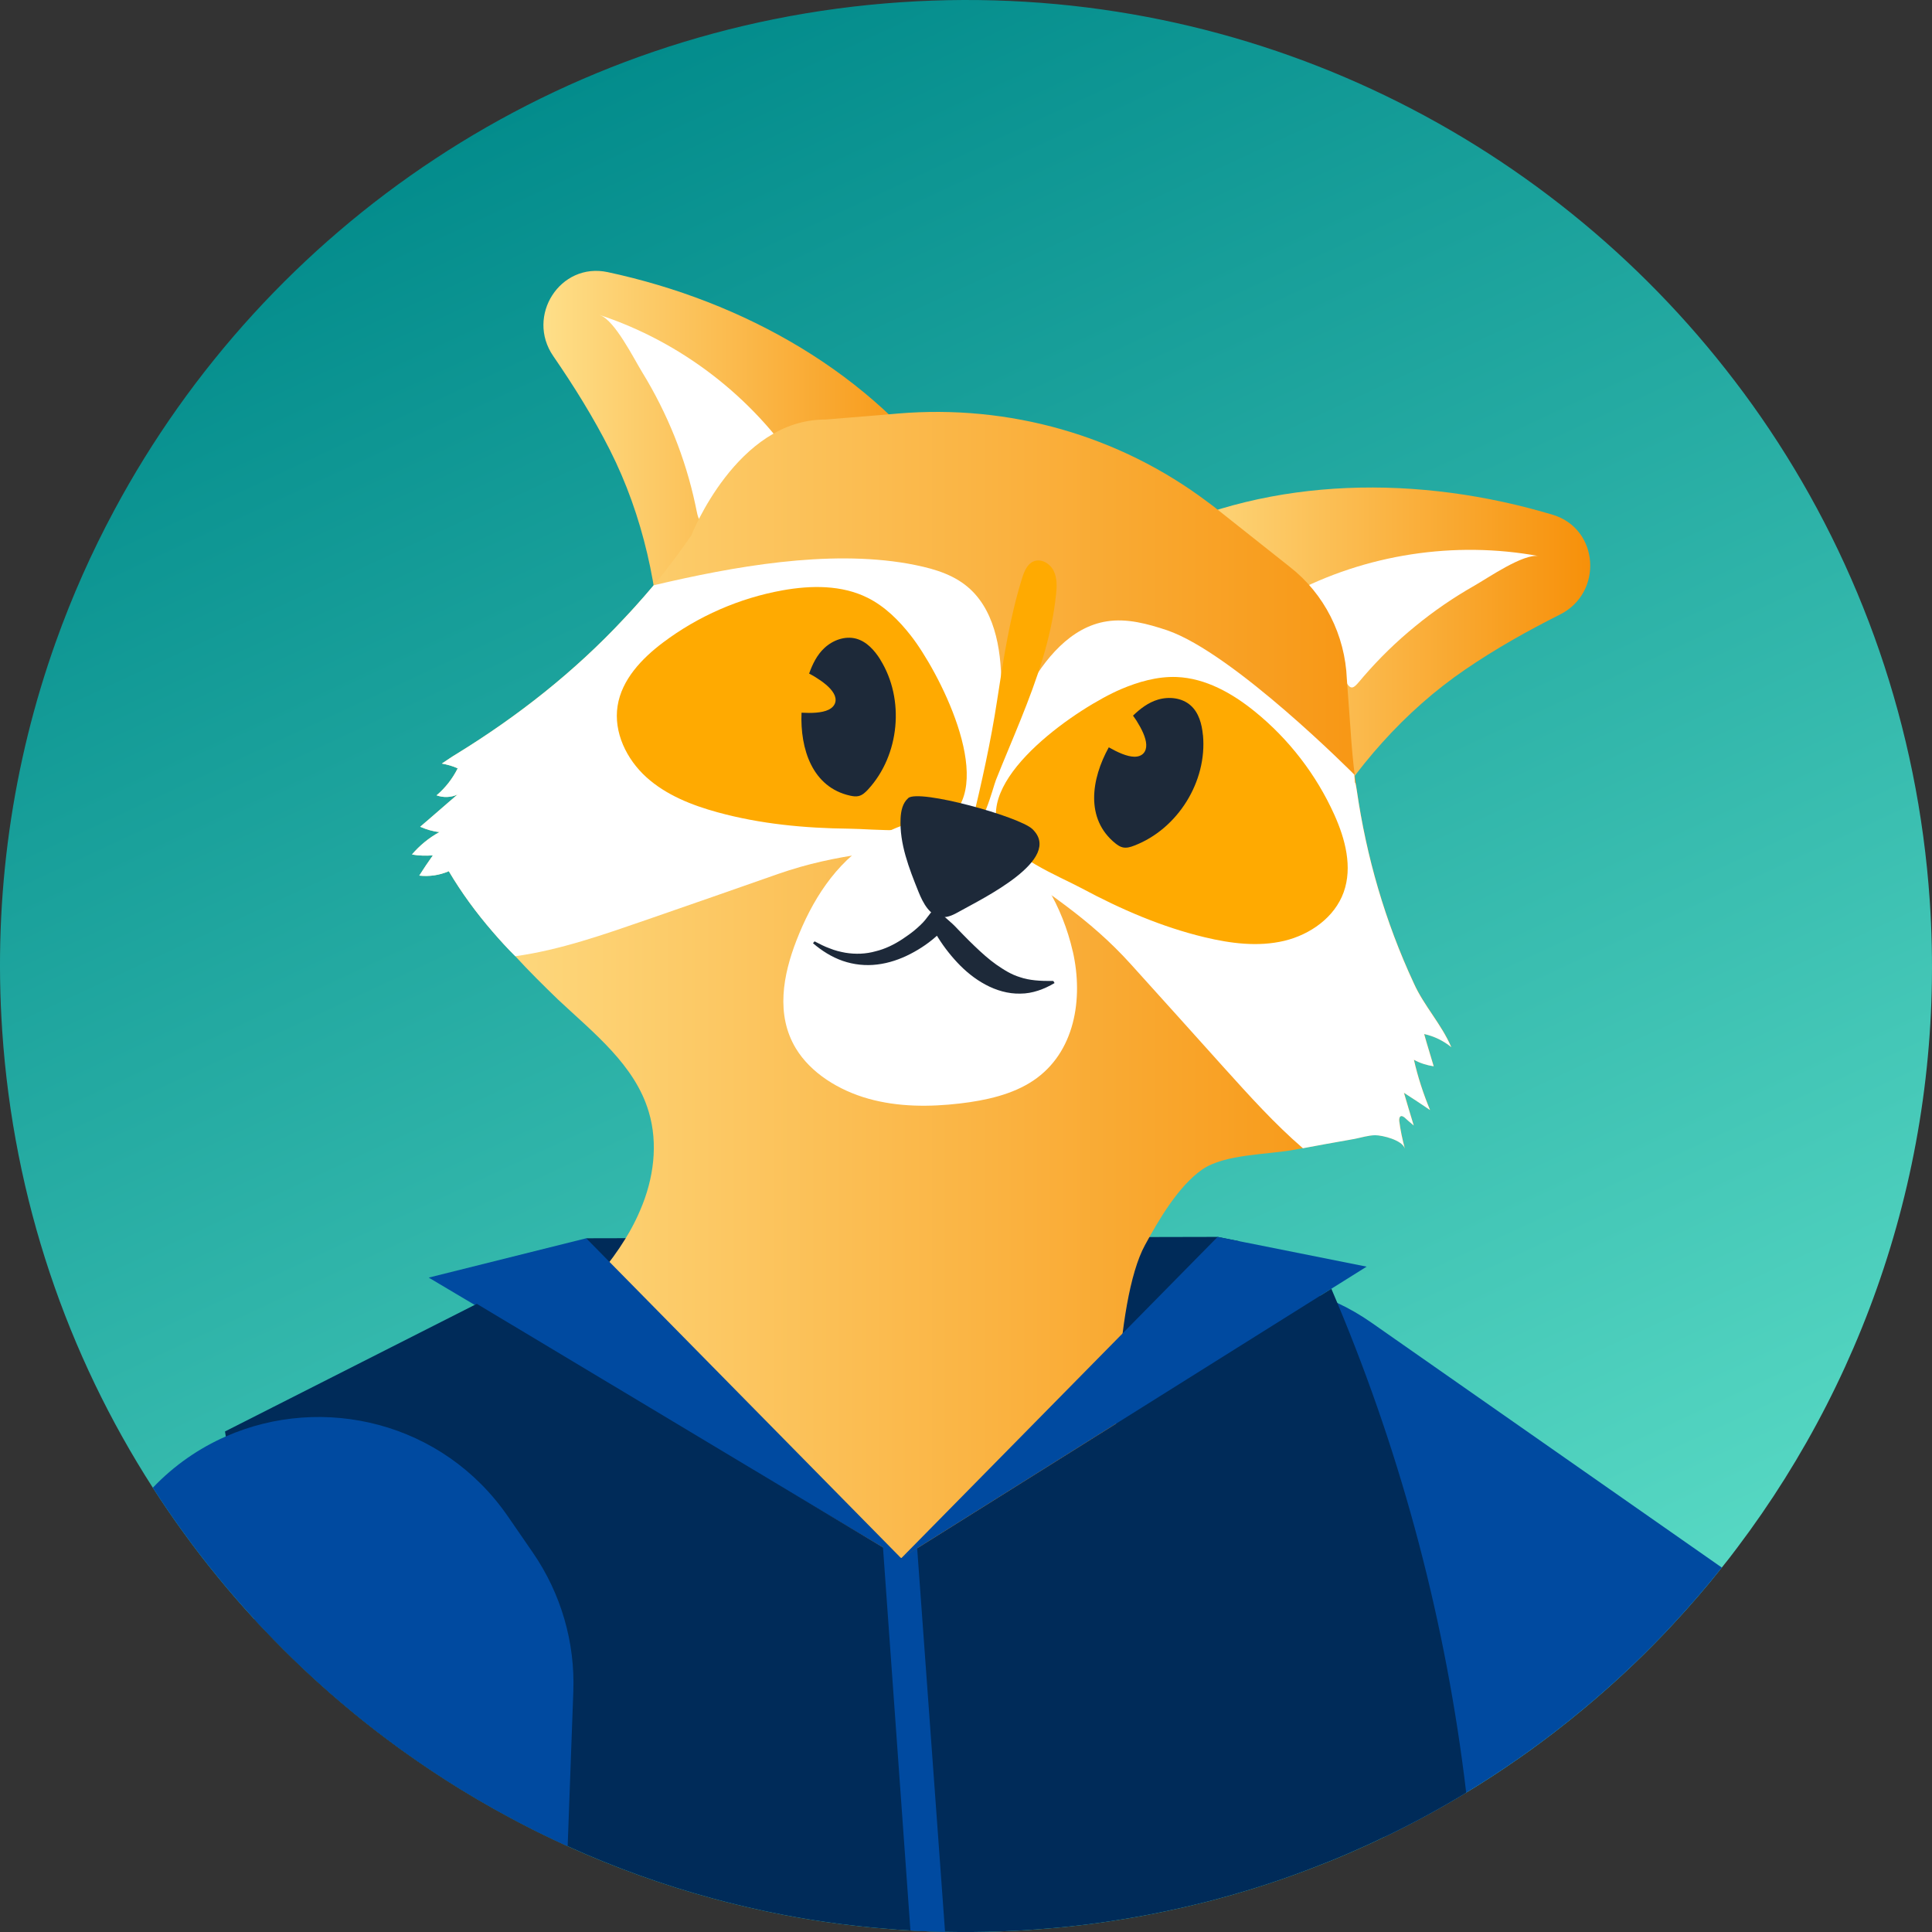 <svg width="84" height="84" viewBox="0 0 84 84" fill="none" xmlns="http://www.w3.org/2000/svg">
<rect x="0" y="0" width="84" height="84" fill="#333333" stroke="none"/>
<g clip-path="url(#clip0_136_22)">
<path d="M75.531 67.292C75.313 67.583 75.091 67.872 74.862 68.155C74.181 69.015 73.462 69.843 72.715 70.646C72.597 70.774 72.476 70.903 72.353 71.031C71.244 72.193 70.067 73.289 68.829 74.317C68.42 74.657 68.006 74.988 67.584 75.313C67.408 75.449 67.23 75.583 67.054 75.714C66.894 75.832 66.737 75.95 66.577 76.066C66.21 76.33 65.838 76.59 65.46 76.844C64.899 77.222 64.33 77.589 63.748 77.94C63.732 77.951 63.716 77.959 63.701 77.969C62.592 78.64 61.448 79.262 60.274 79.828C60.25 79.841 60.224 79.852 60.2 79.862C59.721 80.098 59.236 80.319 58.745 80.531C58.693 80.555 58.638 80.578 58.585 80.602C58.037 80.838 57.481 81.061 56.92 81.273C56.131 81.574 55.329 81.852 54.519 82.104C54.482 82.115 54.445 82.125 54.411 82.138C53.855 82.309 53.297 82.469 52.73 82.618C52.602 82.652 52.476 82.684 52.347 82.715C52.306 82.725 52.261 82.736 52.219 82.746C51.724 82.87 51.225 82.985 50.722 83.09C50.09 83.224 49.453 83.344 48.81 83.447C47.604 83.646 46.377 83.793 45.132 83.882C45.074 83.89 45.014 83.892 44.956 83.895C44.935 83.898 44.914 83.9 44.893 83.9C44.872 83.903 44.851 83.903 44.83 83.905H44.82C44.773 83.911 44.723 83.913 44.676 83.916C44.379 83.934 44.083 83.953 43.792 83.96C43.69 83.968 43.59 83.971 43.488 83.974C42.683 84.002 41.883 84.008 41.089 83.992C40.882 83.989 40.675 83.984 40.467 83.976C40.334 83.971 40.2 83.966 40.066 83.958C39.904 83.95 39.744 83.942 39.584 83.934C39.39 83.924 39.198 83.911 39.004 83.898C38.813 83.885 38.619 83.869 38.428 83.85C38.257 83.837 38.084 83.822 37.914 83.806C37.754 83.79 37.591 83.774 37.431 83.756C37.371 83.751 37.308 83.743 37.248 83.735C36.776 83.685 36.306 83.625 35.837 83.554C35.541 83.512 35.247 83.465 34.953 83.415C34.812 83.391 34.673 83.368 34.531 83.342C34.211 83.284 33.892 83.224 33.574 83.156C33.386 83.119 33.197 83.079 33.008 83.035H33.005C32.321 82.885 31.642 82.72 30.971 82.537C28.802 81.947 26.702 81.189 24.68 80.271C24.334 80.114 23.994 79.951 23.653 79.786C23.443 79.687 23.236 79.582 23.029 79.477C22.908 79.416 22.788 79.354 22.667 79.291C22.473 79.191 22.279 79.089 22.087 78.984C22.082 78.981 22.079 78.981 22.077 78.976C21.883 78.874 21.689 78.766 21.495 78.659C21.007 78.386 20.525 78.103 20.05 77.812C19.206 77.293 18.38 76.745 17.578 76.17C17.478 76.1 17.378 76.029 17.279 75.955C16.647 75.494 16.028 75.017 15.422 74.521C15.226 74.359 15.029 74.193 14.832 74.028C13.671 73.045 12.564 71.996 11.516 70.89C11.395 70.766 11.28 70.643 11.164 70.517C11.13 70.481 11.096 70.444 11.062 70.404C10.504 69.799 9.963 69.175 9.442 68.535C8.943 67.927 8.466 67.305 8.005 66.671C7.533 66.023 7.079 65.36 6.644 64.683C2.934 58.917 0.59 52.158 0.097 44.832C-0.304 38.901 0.548 33.174 2.425 27.912C3.131 25.932 3.983 24.018 4.969 22.182C11.576 9.859 24.19 1.109 39.169 0.097C53.787 -0.889 67.164 5.726 75.426 16.569C75.956 17.261 76.462 17.969 76.947 18.695C80.89 24.597 83.389 31.58 83.903 39.171C84.611 49.661 81.404 59.513 75.531 67.292Z" fill="url(#paint0_linear_136_22)"/>
<path d="M74.862 68.155C74.181 69.015 73.462 69.843 72.715 70.646C72.597 70.774 72.477 70.903 72.353 71.031C71.244 72.193 70.067 73.289 68.829 74.317C68.42 74.657 68.006 74.988 67.584 75.313C67.408 75.449 67.23 75.583 67.054 75.714C66.894 75.832 66.737 75.95 66.577 76.065C66.21 76.33 65.838 76.59 65.46 76.844C64.899 77.222 64.33 77.589 63.748 77.94C63.732 77.951 63.717 77.959 63.701 77.969C62.592 78.64 61.449 79.262 60.274 79.828C60.25 79.841 60.224 79.852 60.2 79.862L48.244 75.017C45.635 73.96 43.601 71.854 42.631 69.232C42.547 69.01 42.473 68.784 42.405 68.553C42.154 67.691 42.025 66.831 42.004 65.984C41.993 65.601 42.007 65.223 42.041 64.848C42.219 62.908 42.964 61.091 44.13 59.599C45.371 58.013 47.085 56.793 49.102 56.188C49.686 56.012 50.297 55.886 50.929 55.821C51.184 55.794 51.441 55.776 51.703 55.768L52.445 55.747H52.447L53.617 55.713C54.915 55.676 56.197 55.889 57.398 56.337C57.652 56.429 57.901 56.534 58.145 56.649C58.664 56.89 59.162 57.179 59.637 57.512L74.862 68.155V68.155Z" fill="#004AA0"/>
<path d="M53.897 53.969L49.301 59.599H27.866L25.488 53.838L52.94 53.778L53.897 53.969Z" fill="#002B59"/>
<path d="M28.753 28.835C28.653 25.623 27.966 22.432 26.516 19.563C25.797 18.142 24.956 16.792 24.054 15.481C22.856 13.74 24.35 11.39 26.419 11.831C32.329 13.097 37.929 16.228 41.354 21.147C40.869 21.477 40.268 21.572 39.689 21.663C36.854 22.125 28.721 28.373 28.758 28.882V28.835H28.753Z" fill="url(#paint1_linear_136_22)"/>
<path d="M26.086 13.7C29.615 14.867 32.725 17.261 34.759 20.371C34.807 20.444 34.856 20.528 34.841 20.612C34.817 20.746 34.657 20.801 34.526 20.83C33.75 21 32.961 21.157 32.24 21.488C31.721 21.726 31.401 22.109 30.952 22.426C30.352 22.849 30.375 22.61 30.236 21.962C30.019 20.94 29.712 19.935 29.324 18.968C28.933 17.998 28.461 17.062 27.913 16.17C27.57 15.614 26.723 13.913 26.086 13.703V13.7Z" fill="white"/>
<path d="M57.274 36.158C58.908 33.392 61.047 30.925 63.701 29.113C65.014 28.214 66.401 27.435 67.825 26.719C69.713 25.773 69.535 22.993 67.513 22.382C61.724 20.646 55.308 20.691 49.941 23.352C50.205 23.874 50.688 24.247 51.149 24.608C53.412 26.378 57.529 35.77 57.253 36.2L57.277 36.161L57.274 36.158Z" fill="url(#paint2_linear_136_22)"/>
<path d="M66.902 24.178C63.247 23.502 59.369 24.099 56.089 25.846C56.013 25.888 55.929 25.935 55.9 26.019C55.858 26.147 55.968 26.27 56.071 26.36C56.669 26.884 57.285 27.401 57.757 28.038C58.097 28.497 58.192 28.987 58.433 29.48C58.756 30.138 58.85 29.92 59.283 29.417C59.967 28.625 60.717 27.893 61.527 27.233C62.335 26.569 63.2 25.977 64.11 25.46C64.679 25.138 66.239 24.055 66.9 24.178H66.902Z" fill="white"/>
<path d="M18.818 37.194C18.619 37.474 18.417 37.77 18.231 38.069C18.661 38.117 19.104 38.056 19.513 37.878C20.063 38.809 20.708 39.687 21.427 40.518C21.744 40.885 22.064 41.237 22.405 41.575C23.01 42.236 23.64 42.857 24.261 43.458C25.816 44.916 27.607 46.308 28.207 48.343C28.624 49.73 28.422 51.258 27.837 52.611C27.352 53.768 26.595 54.806 25.782 55.75C25.572 56.012 25.415 56.319 25.391 56.66C25.297 58.01 25.984 59.893 26.838 60.936C27.282 61.492 27.864 61.927 28.456 62.331C29.261 62.887 31.435 71.671 32.355 72.033C34.663 72.958 48.664 66.744 48.645 66.629C48.352 63.834 48.441 56.586 49.783 54.132C50.381 53.036 51.228 51.578 52.269 50.849C53.25 50.167 55.135 50.209 56.333 49.979C56.433 49.958 56.548 49.939 56.65 49.918C57.329 49.792 58.011 49.667 58.706 49.546C58.774 49.53 58.821 49.528 58.887 49.515C59.17 49.459 59.498 49.355 59.797 49.352C60.098 49.352 60.977 49.559 61.084 49.937C60.979 49.546 60.893 49.145 60.84 48.736C60.83 48.655 60.845 48.531 60.927 48.521C60.974 48.518 61.016 48.544 61.055 48.571C61.184 48.683 61.325 48.815 61.469 48.93C61.323 48.45 61.178 47.97 61.045 47.509C61.425 47.75 61.803 48.004 62.18 48.259C61.886 47.551 61.648 46.824 61.477 46.072C61.739 46.219 62.046 46.313 62.337 46.355C62.204 45.894 62.054 45.429 61.923 44.952C62.356 45.047 62.765 45.248 63.103 45.524C62.668 44.512 61.918 43.733 61.475 42.75C60.221 40.057 59.411 37.241 58.994 34.367C58.887 33.675 58.813 32.977 58.758 32.267L58.727 31.831L58.559 29.529C58.483 27.613 57.584 25.817 56.068 24.639L52.943 22.161C52.799 22.046 52.654 21.931 52.508 21.828C48.653 18.926 43.879 17.575 39.049 17.979L38.032 18.066L35.884 18.241C32.03 18.231 30.053 23.289 30.053 23.289L30.003 23.354C29.652 23.866 29.287 24.356 28.91 24.844C28.343 25.567 27.743 26.252 27.114 26.913C24.998 29.183 22.52 31.139 19.854 32.778C19.631 32.909 19.437 33.051 19.209 33.198C19.45 33.245 19.686 33.305 19.898 33.407C19.673 33.856 19.366 34.252 18.98 34.579C19.269 34.684 19.605 34.676 19.89 34.545C19.345 35.007 18.81 35.487 18.267 35.946C18.537 36.063 18.831 36.153 19.109 36.176C18.65 36.423 18.246 36.761 17.911 37.149C18.212 37.209 18.511 37.209 18.818 37.191V37.194Z" fill="url(#paint3_linear_136_22)"/>
<path d="M59.419 55.071L52.94 53.778L39.183 67.751L59.419 55.071Z" fill="#004AA0"/>
<path d="M42.641 36.135C42.756 37.16 42.497 36.635 43.31 37.223C45.457 38.77 47.347 39.902 49.18 41.937C50.533 43.44 51.876 44.921 53.215 46.418C54.311 47.632 55.418 48.865 56.648 49.924C57.327 49.798 58.008 49.672 58.703 49.552C58.771 49.536 58.819 49.533 58.884 49.52C59.167 49.465 59.495 49.36 59.794 49.358C60.096 49.358 60.974 49.565 61.081 49.942C60.976 49.552 60.89 49.15 60.837 48.741C60.827 48.66 60.843 48.537 60.924 48.526C60.971 48.524 61.013 48.55 61.053 48.576C61.181 48.689 61.322 48.82 61.467 48.935C61.32 48.456 61.176 47.976 61.042 47.514C61.422 47.755 61.8 48.01 62.177 48.264C61.884 47.556 61.645 46.83 61.475 46.077C61.737 46.224 62.044 46.319 62.335 46.361C62.201 45.899 62.051 45.435 61.92 44.958C62.353 45.052 62.762 45.254 63.1 45.529C62.665 44.517 61.915 43.739 61.472 42.755C60.219 40.062 59.408 37.246 58.992 34.373C58.884 33.68 58.939 34.391 58.884 33.68C58.884 33.68 53.648 28.399 50.743 27.403C49.899 27.122 48.997 26.876 48.124 27.015C46.545 27.256 45.41 28.656 44.639 30.057C43.928 31.344 43.391 32.708 43.029 34.116C42.877 34.708 42.575 35.516 42.638 36.132L42.641 36.135Z" fill="white"/>
<path d="M18.818 37.194C18.619 37.474 18.417 37.771 18.23 38.07C18.66 38.117 19.104 38.057 19.513 37.878C20.063 38.809 20.708 39.688 21.427 40.519C21.744 40.886 22.064 41.237 22.405 41.575C24.355 41.303 26.251 40.634 28.142 39.981C30.05 39.318 31.941 38.665 33.837 37.996C36.422 37.094 38.624 37.013 41.251 36.691C42.248 36.567 41.781 36.906 42.363 36.059C42.715 35.547 42.84 34.695 42.992 34.102C43.354 32.694 43.538 31.239 43.535 29.768C43.535 28.172 43.228 26.402 41.962 25.429C41.249 24.881 40.355 24.668 39.479 24.506C35.984 23.892 31.888 24.629 28.422 25.447C28.422 25.447 27.746 26.252 27.116 26.913C25 29.184 22.523 31.14 19.856 32.778C19.633 32.91 19.439 33.051 19.211 33.198C19.452 33.245 19.688 33.305 19.901 33.408C19.675 33.856 19.369 34.252 18.983 34.58C19.271 34.685 19.607 34.677 19.893 34.546C19.348 35.007 18.813 35.487 18.27 35.946C18.54 36.064 18.834 36.153 19.111 36.177C18.653 36.423 18.249 36.761 17.913 37.149C18.215 37.21 18.514 37.21 18.82 37.191L18.818 37.194Z" fill="white"/>
<path d="M18.64 55.548L25.488 53.838L39.183 67.751L18.64 55.548Z" fill="#004AA0"/>
<path d="M63.748 77.94C63.732 77.951 63.716 77.959 63.701 77.969C62.592 78.641 61.448 79.262 60.274 79.828C60.25 79.841 60.224 79.852 60.2 79.862C59.721 80.098 59.236 80.319 58.745 80.531C58.693 80.555 58.638 80.578 58.585 80.602C58.037 80.838 57.481 81.061 56.92 81.273C56.131 81.575 55.329 81.853 54.519 82.104C54.482 82.115 54.445 82.125 54.411 82.138C53.855 82.309 53.297 82.469 52.73 82.618C52.602 82.652 52.476 82.684 52.348 82.715C52.306 82.726 52.261 82.736 52.219 82.747C51.724 82.87 51.225 82.985 50.722 83.09C50.09 83.224 49.453 83.344 48.81 83.447C47.604 83.646 46.377 83.793 45.132 83.882C45.074 83.89 45.014 83.892 44.956 83.895C44.935 83.898 44.914 83.9 44.893 83.9C44.872 83.903 44.851 83.903 44.83 83.906H44.82C44.773 83.911 44.723 83.913 44.676 83.916C44.379 83.934 44.083 83.953 43.792 83.961C43.69 83.969 43.59 83.971 43.488 83.974C42.683 84.003 41.883 84.008 41.089 83.992C40.882 83.99 40.675 83.984 40.467 83.976C40.334 83.971 40.2 83.966 40.066 83.958C39.904 83.95 39.744 83.942 39.584 83.934C39.39 83.924 39.198 83.911 39.004 83.898C38.813 83.885 38.619 83.869 38.428 83.85C38.257 83.837 38.084 83.822 37.914 83.806C37.754 83.79 37.591 83.775 37.431 83.756C37.371 83.751 37.308 83.743 37.248 83.735C36.776 83.685 36.306 83.625 35.837 83.554C35.541 83.512 35.247 83.465 34.953 83.415C34.812 83.392 34.673 83.368 34.531 83.342C34.211 83.284 33.892 83.224 33.574 83.156C33.386 83.119 33.197 83.08 33.008 83.035H33.005C32.321 82.886 31.642 82.72 30.971 82.537C28.802 81.947 26.702 81.189 24.681 80.271C24.334 80.114 23.994 79.951 23.653 79.786C23.443 79.687 23.236 79.582 23.029 79.477C22.908 79.417 22.788 79.354 22.667 79.291C22.473 79.191 22.279 79.089 22.087 78.984C22.082 78.981 22.08 78.981 22.077 78.976C21.883 78.874 21.689 78.766 21.495 78.659C21.007 78.386 20.525 78.103 20.05 77.812C19.206 77.293 18.38 76.745 17.578 76.171C17.478 76.1 17.378 76.029 17.279 75.956C16.647 75.494 16.028 75.017 15.422 74.521C15.226 74.359 15.029 74.194 14.832 74.028C13.671 73.045 12.564 71.996 11.516 70.89C11.395 70.766 11.28 70.643 11.164 70.517C11.13 70.481 11.096 70.444 11.062 70.405L9.817 62.455L9.783 62.237L20.637 56.736L20.732 56.689L26.212 59.974L38.391 67.277L39.183 67.751L39.877 67.316L42.004 65.984L48.525 61.899L57.398 56.337L57.885 56.033C57.972 56.238 58.061 56.442 58.145 56.649C60.997 63.459 62.88 70.627 63.748 77.94V77.94Z" fill="#002B59"/>
<path d="M48.724 29.97C49.495 29.642 50.321 29.404 51.157 29.435C52.418 29.485 53.58 30.143 54.56 30.938C56.039 32.136 57.232 33.686 58.014 35.422C58.491 36.481 58.813 37.7 58.42 38.794C58.027 39.887 56.962 40.639 55.832 40.907C54.702 41.174 53.514 41.022 52.384 40.752C50.507 40.304 48.724 39.53 47.028 38.62C46.031 38.086 43.913 37.265 43.438 36.106C42.458 33.715 46.972 30.715 48.727 29.97H48.724Z" fill="#FFAA01"/>
<path d="M39.597 27.629C39.081 26.971 38.472 26.365 37.722 25.99C36.592 25.426 35.258 25.445 34.015 25.668C32.143 26.006 30.352 26.79 28.831 27.933C27.903 28.631 27.032 29.546 26.852 30.691C26.671 31.84 27.242 33.012 28.102 33.791C28.962 34.569 30.079 35.01 31.199 35.317C33.06 35.828 34.993 36.009 36.92 36.03C38.05 36.04 40.302 36.342 41.278 35.555C43.289 33.932 40.777 29.129 39.597 27.629V27.629Z" fill="#FFAA01"/>
<path d="M40.087 70.208L41.089 83.992C40.882 83.989 40.675 83.984 40.468 83.976C40.334 83.971 40.2 83.966 40.066 83.958C39.904 83.95 39.744 83.942 39.584 83.934L38.637 70.724L38.391 67.282V67.276L38.386 67.206L39.183 67.751L39.877 67.308V67.316L40.087 70.208V70.208Z" fill="#004AA0"/>
<path d="M24.927 73.546L24.681 80.272C24.334 80.114 23.994 79.952 23.653 79.787C23.443 79.687 23.236 79.582 23.029 79.477C22.908 79.417 22.788 79.354 22.667 79.291C22.473 79.191 22.279 79.089 22.087 78.984C22.082 78.982 22.08 78.982 22.077 78.976C21.883 78.874 21.689 78.767 21.495 78.659C21.007 78.386 20.525 78.103 20.05 77.812C19.206 77.293 18.38 76.745 17.578 76.171C17.478 76.1 17.378 76.029 17.279 75.956C16.647 75.494 16.028 75.017 15.422 74.522C15.226 74.359 15.029 74.194 14.832 74.028C13.671 73.045 12.564 71.996 11.516 70.89C11.395 70.767 11.28 70.644 11.164 70.518C11.13 70.481 11.096 70.444 11.062 70.405C10.504 69.799 9.963 69.175 9.442 68.535C8.944 67.927 8.466 67.306 8.005 66.671C7.533 66.023 7.079 65.36 6.644 64.684C7.577 63.706 8.658 62.964 9.817 62.455C14.033 60.596 19.253 61.818 22.087 65.937L23.173 67.513C24.39 69.283 25.006 71.399 24.927 73.546V73.546Z" fill="#004AA0"/>
<path d="M46.645 41.371C47.111 43.429 46.734 45.768 44.925 46.982C44.026 47.585 42.874 47.845 41.729 47.978C40.42 48.13 39.054 48.133 37.762 47.771C36.466 47.409 35.247 46.649 34.602 45.582C33.718 44.116 34.049 42.383 34.628 40.891C35.289 39.189 36.296 37.54 37.948 36.52C42.371 33.788 45.767 37.508 46.642 41.368L46.645 41.371Z" fill="white"/>
<path d="M45.916 25.859C45.953 25.508 45.968 25.135 45.811 24.818C45.654 24.501 45.266 24.27 44.941 24.406C44.66 24.522 44.532 24.844 44.44 25.135C43.9 26.863 43.627 28.659 43.354 30.445C43.074 32.28 42.675 34.05 42.243 35.849C42.707 36.158 43.163 34.265 43.304 33.906C43.653 33.03 44.026 32.162 44.377 31.289C45.08 29.543 45.719 27.747 45.913 25.861L45.916 25.859Z" fill="#FFAA01"/>
<path d="M39.487 34.703C39.243 34.912 39.172 35.258 39.156 35.581C39.104 36.685 39.523 37.749 39.935 38.775C40.134 39.27 40.436 39.844 40.968 39.876C41.238 39.892 41.49 39.755 41.726 39.622C42.691 39.079 46.262 37.361 44.885 36.045C44.319 35.505 39.961 34.294 39.484 34.7L39.487 34.703Z" fill="#1D2939"/>
<path d="M38.276 28.68C38.024 28.276 37.68 27.891 37.221 27.767C36.736 27.639 36.207 27.833 35.84 28.177C35.523 28.473 35.326 28.874 35.179 29.286C35.258 29.33 35.344 29.372 35.415 29.417C35.779 29.64 36.102 29.886 36.251 30.154C36.401 30.418 36.346 30.701 36.023 30.859C35.735 30.998 35.286 31.011 34.849 30.987C34.783 32.558 35.315 34.233 36.967 34.595C37.088 34.621 37.214 34.64 37.332 34.611C37.499 34.572 37.63 34.446 37.746 34.32C39.117 32.828 39.345 30.405 38.276 28.685V28.68Z" fill="#1D2939"/>
<path d="M52.3 31.957C52.256 31.482 52.122 30.984 51.766 30.67C51.391 30.337 50.827 30.276 50.347 30.418C49.93 30.541 49.576 30.811 49.261 31.115C49.311 31.189 49.372 31.267 49.416 31.338C49.642 31.7 49.823 32.067 49.836 32.371C49.852 32.675 49.676 32.906 49.317 32.901C48.997 32.896 48.59 32.709 48.208 32.492C47.447 33.868 47.177 35.604 48.493 36.666C48.59 36.742 48.693 36.816 48.813 36.842C48.981 36.881 49.154 36.829 49.314 36.766C51.207 36.042 52.492 33.976 52.303 31.96L52.3 31.957Z" fill="#1D2939"/>
<path d="M35.41 40.925C35.635 41.041 35.85 41.156 36.078 41.235C36.299 41.326 36.529 41.382 36.755 41.423C37.206 41.497 37.649 41.478 38.066 41.361C38.483 41.261 38.879 41.067 39.243 40.826C39.424 40.705 39.605 40.579 39.773 40.438C39.857 40.367 39.938 40.296 40.017 40.22C40.09 40.149 40.179 40.06 40.218 40.008L40.633 39.473L41.419 40.173C41.482 40.23 41.574 40.325 41.647 40.404L41.886 40.65C42.046 40.812 42.203 40.975 42.363 41.124C42.68 41.429 42.995 41.712 43.318 41.94C43.643 42.163 43.96 42.37 44.353 42.488C44.747 42.624 45.218 42.658 45.798 42.651L45.85 42.742C45.405 43.005 44.893 43.201 44.361 43.201C43.829 43.214 43.304 43.057 42.843 42.808C42.379 42.559 41.967 42.221 41.613 41.84C41.257 41.458 40.945 41.043 40.68 40.59L40.819 40.608C40.447 40.959 40.03 41.245 39.581 41.476C39.133 41.707 38.648 41.874 38.142 41.935C37.638 41.998 37.119 41.943 36.639 41.777C36.16 41.61 35.727 41.337 35.347 41.009L35.415 40.931L35.41 40.925Z" fill="#1D2939"/>
</g>
<defs>
<linearGradient id="paint0_linear_136_22" x1="24.245" y1="3.928" x2="59.756" y2="80.076" gradientUnits="userSpaceOnUse">
<stop stop-color="#038C8C"/>
<stop offset="1" stop-color="#5BDCC6"/>
</linearGradient>
<linearGradient id="paint1_linear_136_22" x1="23.627" y1="20.329" x2="41.351" y2="20.329" gradientUnits="userSpaceOnUse">
<stop stop-color="#FEDF89"/>
<stop offset="1" stop-color="#F79009"/>
</linearGradient>
<linearGradient id="paint2_linear_136_22" x1="49.938" y1="28.696" x2="69.141" y2="28.696" gradientUnits="userSpaceOnUse">
<stop stop-color="#FEDF89"/>
<stop offset="1" stop-color="#F79009"/>
</linearGradient>
<linearGradient id="paint3_linear_136_22" x1="17.911" y1="45.02" x2="63.1" y2="45.02" gradientUnits="userSpaceOnUse">
<stop stop-color="#FEDF89"/>
<stop offset="1" stop-color="#F79009"/>
</linearGradient>
<clipPath id="clip0_136_22">
<rect width="84" height="84" fill="white"/>
</clipPath>
</defs>
</svg>
